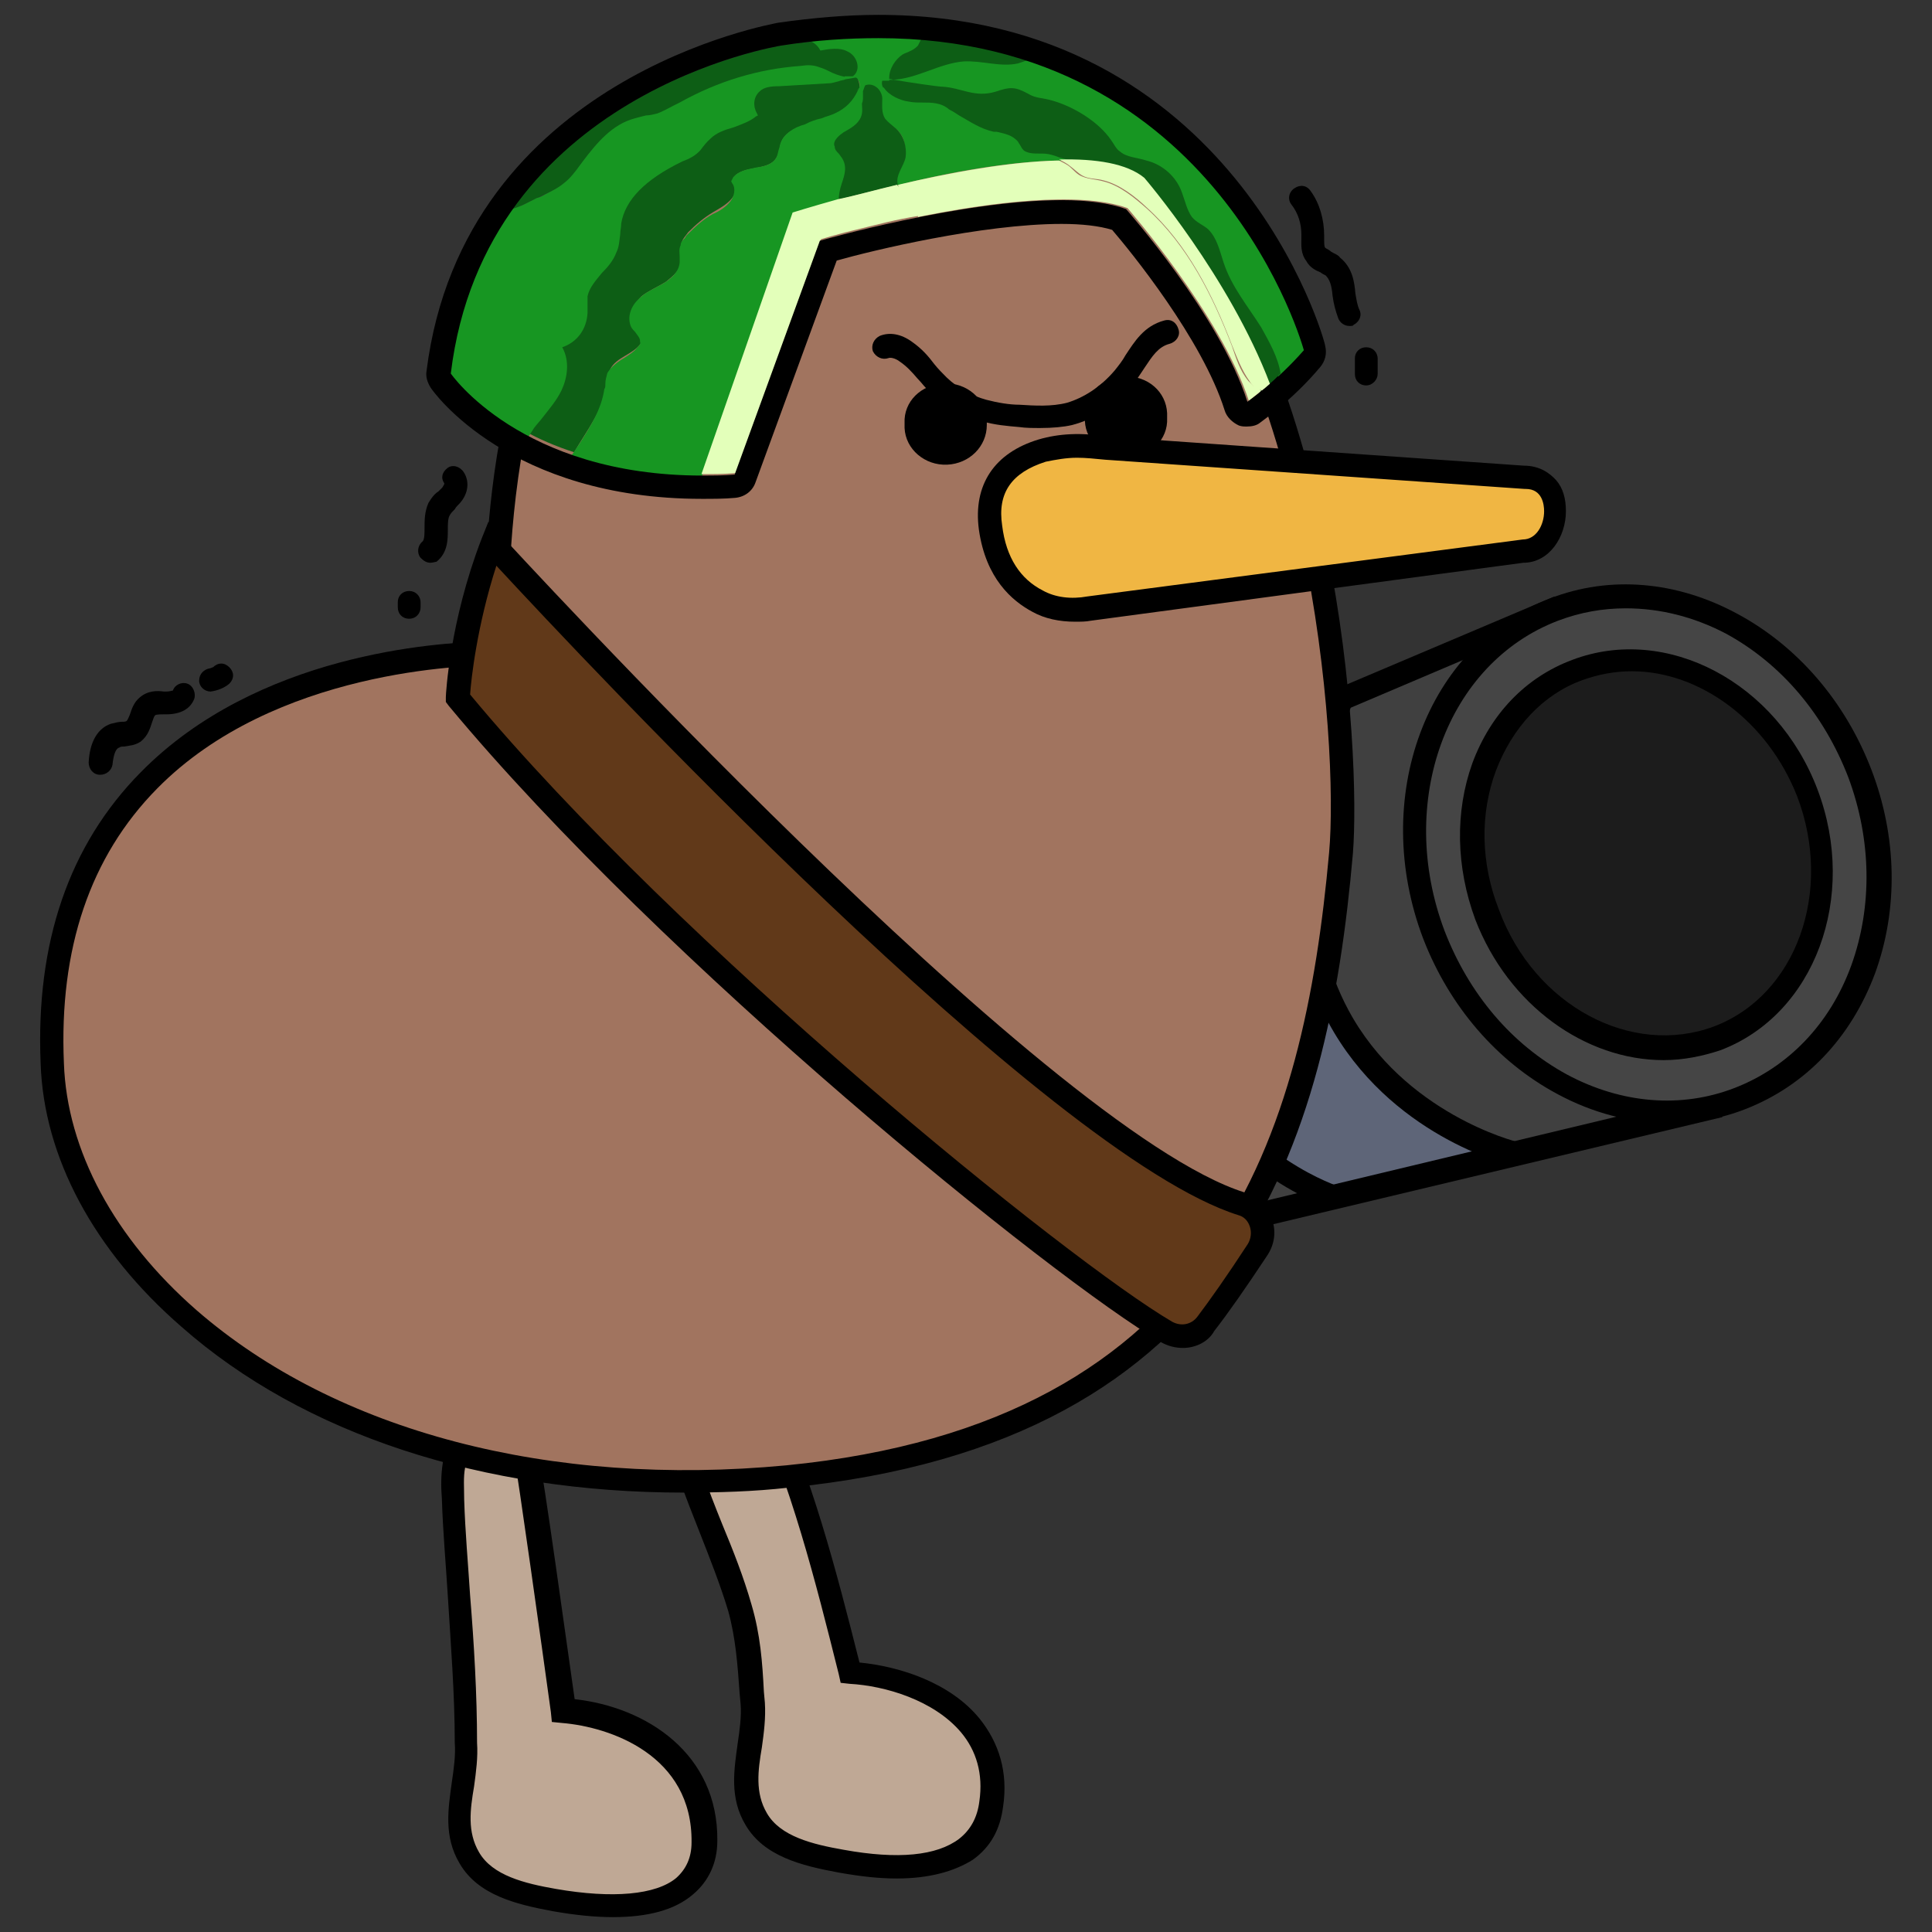 <?xml version="1.0" encoding="utf-8"?>
<!-- Generator: Adobe Illustrator 26.0.3, SVG Export Plug-In . SVG Version: 6.00 Build 0)  -->
<svg version="1.1" id="레이어_1" xmlns="http://www.w3.org/2000/svg" xmlns:xlink="http://www.w3.org/1999/xlink" x="0px"
	 y="0px" viewBox="0 0 390 390" style="enable-background:new 0 0 390 390;" xml:space="preserve">
<rect x="0" y="0" width="390" height="390" fill="#333333" stroke="none"/>
<style type="text/css">
	.st0{fill:#404040;}
	.st1{fill:#5E6578;}
	.st2{fill-rule:evenodd;clip-rule:evenodd;fill:#454545;}
	.st3{fill-rule:evenodd;clip-rule:evenodd;fill:#1C1C1C;}
	.st4{fill-rule:evenodd;clip-rule:evenodd;fill:#BFA895;}
	.st5{fill:#A1745F;}
	.st6{fill-rule:evenodd;clip-rule:evenodd;}
	.st7{fill:#F0B643;}
	.st8{fill:#179622;}
	.st9{fill:#0D5E15;}
	.st10{fill:#E3FFBA;}
	.st11{fill-rule:evenodd;clip-rule:evenodd;fill:#613919;}
</style>
<g>
	<g id="XMLID_139_">
		<g>
			<g>
				<path class="st0" d="M336.4,198.7l8,24.9l-19.4,4.7C331.5,220.2,335.5,209.9,336.4,198.7z"/>
			</g>
			<g>
				<path class="st0" d="M321.2,151.4l15.3,47.4c-1,11.2-4.9,21.5-11.4,29.6l-19.2,4.5c-17-4.5-32.3-18.2-39.7-37.6
					c-7.4-19.4-4.9-39.7,4.7-54.2l20.2-8.6C302.4,135.1,313,141.8,321.2,151.4z"/>
			</g>
			<g>
				<path class="st0" d="M312.2,123.6l9,27.8c-8.2-9.6-18.8-16.2-30.1-18.8L312.2,123.6z"/>
			</g>
			<g>
				<path class="st1" d="M305.9,233l-35,8.4c-14.1-6.1-26.2-18.4-32.5-35c-7-18.8-5.1-38.4,3.9-52.8l28.8-12.1
					c-9.6,14.7-12.1,35-4.7,54.2C273.4,214.8,288.9,228.5,305.9,233z"/>
			</g>
			<g>
				<path class="st0" d="M270.9,241.4l-64.4,15.3l-19.8-79.9l55.4-23.5c-9,14.5-11,34.1-3.9,52.8
					C244.6,222.8,256.8,235.3,270.9,241.4z"/>
			</g>
		</g>
		<g>
			<g>
				<path d="M204.7,259.6L184,175.4l129.8-55l33.9,105.1L204.7,259.6z M189.5,178.2l18.8,75.5l133.1-31.9l-30.7-95.1L189.5,178.2z"
					/>
			</g>
		</g>
	</g>
	<g>
		<g>
			
				<ellipse transform="matrix(0.935 -0.355 0.355 0.935 -39.511 129.308)" class="st2" cx="332.5" cy="172.3" rx="46" ry="52.8"/>
		</g>
		<g>
			<path d="M336.8,226.7c-7.6,0-15.3-2-22.5-5.9c-12.1-6.5-21.7-17.6-27-31.3c-10.8-28.4,0.6-59.3,25.6-68.7
				c12.1-4.7,25.6-3.5,37.8,3.1c12.1,6.5,21.7,17.6,27,31.3c5.3,13.7,5.5,28.4,0.8,41.3c-4.9,13.1-14.1,22.7-26.2,27.4
				C347.2,225.9,342.1,226.7,336.8,226.7z M328.2,122.8c-4.7,0-9.2,0.8-13.7,2.5c-22.5,8.6-32.7,36.6-22.9,62.6
				c4.9,12.7,13.5,22.9,24.7,29c11,5.9,23.1,6.9,33.9,2.7s19.2-12.9,23.5-24.7c4.3-11.9,4.1-25.4-0.6-38l0,0
				c-4.9-12.7-13.5-22.9-24.7-29C341.9,124.5,335.1,122.8,328.2,122.8z"/>
		</g>
	</g>
	<g>
		<g>
			
				<ellipse transform="matrix(0.935 -0.355 0.355 0.935 -39.511 129.308)" class="st3" cx="332.5" cy="172.3" rx="34.6" ry="39.7"/>
		</g>
		<g>
			<path d="M335.8,214c-15.7,0-31.3-11-38-28.4c-3.9-10.6-4.1-21.7-0.6-31.5c3.7-10,10.8-17.4,20.2-20.9c19-7.2,41.3,4.5,49.5,26.2
				l0,0c8.2,21.7-0.6,45.4-19.6,52.6C343.7,213.2,339.8,214,335.8,214z M329.4,135.5c-3.3,0-6.7,0.6-10,1.8
				c-8,2.9-14.1,9.6-17.4,18.2c-3.3,8.8-3.1,18.8,0.6,28.2c7.2,19.4,26.8,29.7,43.4,23.5c16.6-6.3,24.1-27.2,16.8-46.4
				C356.8,145.5,343.1,135.5,329.4,135.5z"/>
		</g>
	</g>
	<g>
		<g>
			<path d="M305.3,235.3c-1-0.2-24.9-6.1-37.2-29c-9.4-17.4-9.2-39.5,0.4-66l4.5,1.6c-9.2,25.1-9.4,46-0.8,62
				c11.2,20.9,33.9,26.6,34.1,26.6L305.3,235.3z"/>
		</g>
	</g>
	<g>
		<g>
			<path d="M269.3,244.1c-0.8-0.2-20.4-6.3-31.7-27.4c-9.6-18-10.2-41.1-1.8-68.7l4.5,1.4c-8,26.2-7.6,48.1,1.4,65
				c10.4,19.4,28.6,25.1,28.8,25.2L269.3,244.1z"/>
		</g>
	</g>
</g>
<g>
	<g>
		<path class="st4" d="M136.2,286c-1-5.5-0.2-12.5,5.1-14.1c5.5-1.6,10,4.3,12.3,9.4c8.2,18,13.1,37.2,18,56.4
			c12.1,0.8,30.9,7.6,28.6,26.4c-2,15.7-21.9,13.1-30.1,11.7c-6.5-1.2-13.7-2.9-17.2-8.6c-4.3-7.2,0-15.5-0.6-23.3
			c-0.4-6.7-0.8-12.7-2.5-19.2C145.6,311.5,138.6,299.5,136.2,286z"/>
	</g>
	<g>
		<path d="M181,379.2c-3.5,0-7.2-0.4-11.7-1.2c-7.6-1.4-15.1-3.3-18.8-9.6c-3.3-5.5-2.3-11.2-1.6-16.4c0.4-2.7,0.8-5.5,0.6-8
			l-0.2-2.2c-0.4-5.7-0.8-11.2-2.3-16.6c-1.6-5.3-3.7-10.6-5.7-15.7c-2.9-7.4-6.1-15.1-7.4-23.1l0,0c-1.4-7,0.2-14.9,6.7-16.8
			c5.7-1.8,11.4,2.3,15.1,10.8c8.2,17.6,13.1,36.6,17.8,55.2c8.2,0.8,18.4,4.1,24.3,11.4c3.9,4.9,5.7,10.8,4.7,17.6
			c-0.6,4.7-2.5,8.2-6.1,10.8C192.6,377.8,187.5,379.2,181,379.2z M138.6,285.4c1.4,7.6,4.3,15.1,7.2,22.3
			c2.2,5.3,4.3,10.6,5.9,16.2c1.8,6.1,2.2,11.7,2.5,17.6l0.2,2.2c0.2,3.1-0.2,6.1-0.6,9c-0.8,4.7-1.4,9.2,1,13.3
			c2.7,4.7,9.2,6.3,15.5,7.4c11,2,18.8,1.2,23.3-2.2c2.3-1.8,3.7-4.3,4.1-7.6c0.8-5.5-0.6-10.2-3.7-13.9c-5.5-6.5-15.3-9.4-22.5-9.8
			l-1.8-0.2l-0.4-1.8c-4.7-18.8-9.6-38.2-17.8-56c-2-4.5-5.9-9.2-9.4-8.2C138.4,275,137.6,280.7,138.6,285.4L138.6,285.4z"/>
	</g>
</g>
<g>
	<g>
		<path class="st4" d="M91.6,295.8c0.2-1.8,0.8-3.3,1.8-4.9c2.2-3.5,7.4-5.3,10.4-2.5c1.4,1.4,2,3.3,2.5,5.3
			c1,4.3,7.6,51.9,7.6,51.9c12.1,0.8,28.8,8.2,28.6,26.4c-0.2,15.9-21.9,13.1-30.1,11.7c-6.5-1.2-13.7-2.9-17.2-8.6
			c-4.3-7.2,0-15.5-0.6-23.3c0-16.2-2-32.9-2.7-49.1C91.4,300.5,91.2,297.9,91.6,295.8z"/>
	</g>
	<g>
		<path d="M123.7,387c-3.5,0-7.6-0.4-12.1-1.2c-7.6-1.4-15.1-3.3-18.8-9.6c-3.3-5.5-2.3-11.2-1.6-16.4c0.4-2.7,0.8-5.5,0.6-8
			c0-9.8-0.8-19.8-1.4-29.6c-0.4-6.5-1-13.1-1.2-19.6c-0.2-2.5-0.2-4.9,0.2-7.4l0,0c0.4-2.3,1-4.1,2-5.9c1.6-2.5,4.5-4.5,7.6-4.9
			c2.5-0.4,4.7,0.4,6.5,2c2,2,2.7,4.5,3.1,6.5c1,3.9,6.1,41.1,7.4,50.1c14.5,1.6,29,11,28.8,28.6c0,4.5-1.8,8.2-4.9,10.8
			C136.2,385.6,130.7,387,123.7,387z M93.9,296.2c-0.4,2-0.2,4.1-0.2,6.5c0.2,6.5,0.8,13.1,1.2,19.4c0.8,9.8,1.4,20,1.4,29.7
			c0.2,2.9-0.2,5.9-0.6,8.8c-0.8,4.7-1.4,9.2,1,13.3c2.7,4.7,9.2,6.3,15.5,7.4c11.5,2,20.2,1.2,24.3-2.2c2-1.8,3.1-4.1,3.1-7.2
			c0.2-17.6-16.4-23.3-26.2-24.1l-2-0.2l-0.2-2c-1.8-13.1-6.7-48.1-7.4-51.5c-0.4-1.8-0.8-3.3-1.8-4.1c-0.8-0.8-1.8-0.8-2.5-0.6
			c-1.6,0.2-3.3,1.4-4.1,2.7C94.7,293.3,94.1,294.4,93.9,296.2L93.9,296.2z"/>
	</g>
</g>
<g>
	<g>
		<path class="st5" d="M100.6,132c0,0-93.4-2.5-90,82.6c1.8,45.2,59.7,92,148.4,83.4c89.2-8.8,106.7-68.3,111.8-125.8
			c2.3-25.8-6.1-163.2-93.4-159.9C92,15.5,100.6,132,100.6,132z"/>
	</g>
	<g>
		<path d="M138,301.3c-40.5,0-76.7-11.7-101.4-33.5C19,252.5,8.8,233.6,8.2,214.6c-1-24.3,5.7-44,20.2-58.7
			c23.5-23.9,59.7-26.2,69.7-26.4c-0.6-12.3-1-64.8,27.2-96.3c13.1-14.5,30.5-22.3,51.9-23.3c21.9-0.8,40.5,6.9,55.6,22.7
			c20.4,21.3,30.3,54,35,77.7c5.5,27.2,6.1,52.1,5.3,62c-5.1,58.3-22.7,119-113.9,128C152.1,301.1,145,301.3,138,301.3z M99.8,134.3
			c-5.3,0-44.4,0.8-68.1,24.9c-13.5,13.7-19.8,32.3-18.8,55.4c0.6,17.6,10.2,35.4,26.8,49.9c28.2,24.5,71.4,35.8,119,31.3
			c87.7-8.6,104.5-67.3,109.6-123.7c2-22.3-3.7-99-38.9-136.2C215.3,21,197.7,14,177.5,14.7c-20.2,0.8-36.6,8-48.7,21.7
			c-29.9,33.5-26,94.7-25.8,95.3l0.2,2.5h-2.5C100.4,134.3,100.2,134.3,99.8,134.3z"/>
	</g>
</g>
<g>
	<g>
		<g>
			<g>
				<g>
					<g>
						<path class="st6" d="M191.2,93.8L191.2,93.8c-4.5,0.2-8.4-3.1-8.6-7.4v-1c-0.2-4.3,3.3-7.8,8-8c4.5-0.2,8.4,3.1,8.6,7.4v1
							C199.2,90.1,195.7,93.6,191.2,93.8"/>
					</g>
				</g>
			</g>
		</g>
	</g>
</g>
<g>
	<g>
		<g>
			<path class="st6" d="M227.6,92.4L227.6,92.4c-4.5,0.2-8.4-3.1-8.6-7.4v-1c-0.2-4.3,3.3-7.8,8-8s8.4,3.1,8.6,7.4v1
				C235.8,88.7,232.3,92.2,227.6,92.4"/>
		</g>
	</g>
</g>
<g>
	<g>
		<path class="st7" d="M307.9,96.4l-84.7-5.9c-4.1-0.8-8.4-0.8-12.5,0.4c-5.7,1.8-11.7,5.9-10.6,15.5c1.2,8.6,5.5,12.9,9.6,14.9
			c3.1,1.6,6.9,2,10.4,1.6l87.7-11.9C315.3,111.2,316.9,96.4,307.9,96.4z"/>
	</g>
	<g>
		<path d="M217,125.5c-3.1,0-6.1-0.6-8.6-2c-4.1-2.2-9.4-6.7-10.8-16.6c-1.2-9,3.1-15.5,12.1-18.2c4.1-1.2,8.6-1.4,13.5-0.6
			l84.4,5.9c3.3,0,5.3,1.6,6.5,2.9c1.4,1.6,2,3.7,2,6.3c0,5.1-3.3,10.4-8.6,10.4l-87.3,11.7C219.2,125.5,218.2,125.5,217,125.5z
			 M217.4,92.4c-2.2,0-4.3,0.4-6.3,0.8c-6.9,2.2-9.8,6.3-8.8,12.9c0.8,6.5,3.7,10.8,8.2,13.1c2.5,1.4,5.7,1.8,9,1.2l87.9-11.5
			c2.7,0,4.3-2.9,4.3-5.7c0-1.4-0.4-4.5-3.7-4.5h-0.2l-84.7-5.9C221,92.6,219.2,92.4,217.4,92.4z"/>
	</g>
</g>
<g>
	<g id="XMLID_126_">
		<g>
			<path class="st8" d="M263.6,70.5c-0.2-0.4-12.3-44.4-56.2-58.7h-0.2l-2,0.6c-2,0.4-3.9,0.2-6.1,0c-1.6-0.2-3.1-0.4-4.9-0.4
				c-2.3,0.2-4.7,1-7,2c-2.3,0.8-4.7,1.8-7.2,1.8l-4.7,0.2l4.7,0.8c3.3,0.6,9,1.4,9.8,1.4c1.6,0,2.9,0.4,4.1,0.8
				c2,0.6,3.9,1.2,6.7,0.2c2.9-1,3.7-1,6.1,0.4c1.4,0.8,2.5,1,3.7,1.2c0.4,0,0.8,0.2,1.4,0.2c4.5,1.2,9.4,4.5,11.7,7.8
				c0.2,0.2,0.4,0.6,0.6,0.8c0.4,0.6,0.8,1.2,1.4,1.6c1.2,1.2,2.7,1.4,4.3,1.8c0.4,0,0.8,0.2,1.2,0.2c2.9,0.8,5.9,3.3,6.9,6.1
				c0.2,0.4,0.2,1,0.4,1.4c0.4,1.4,0.8,2.5,1.6,3.7c0.4,0.6,1.2,1,1.8,1.6c0.6,0.4,1.2,0.8,1.6,1.2c1.4,1.2,2,3.3,2.5,5.3
				c0.2,0.4,0.2,0.8,0.4,1.2c1.4,3.7,3.5,7,5.7,10.4c0.6,1,1.4,2,2,2.9c1.8,2.5,3.5,5.7,4.1,9l0.2,1l0.6-0.6
				c1.4-1.4,2.9-2.9,4.5-4.7l0.2-0.2L263.6,70.5z"/>
			<g>
				<path class="st9" d="M258.5,75.4c-0.8,0.8-1.6,1.6-2.3,2.2c-8.2-21.7-25.4-41.5-25.4-41.5c-3.5-2.7-9.8-3.7-17.2-3.7
					c-1-0.4-2.2-0.8-3.3-0.8c-1.4,0-2.7,0-3.7-0.8c-0.6-0.6-1-1.2-1.4-1.8c-1.2-1.4-2.9-1.6-4.7-2c-3.5-1-5.9-2.9-9-4.7
					c-2.3-1.4-5.3-0.8-8-1.2c-1.8-0.2-4.1-1.2-5.3-2.9c-0.6-0.8-0.8-1.8-0.6-2.9c0,0.2,0.6,0.4,1.4,0.6v0.2c0.4,0,1,0,1.4,0l0,0
					c3.5,0.6,9,1.4,9.8,1.4c3.9,0.2,6.5,2.3,10.8,1c2.9-1,3.9-1,6.5,0.4c1.6,1,2.9,0.8,4.9,1.4c4.3,1.2,9.4,4.3,11.9,8
					c0.6,0.8,1,1.8,1.8,2.3c1.4,1.2,3.5,1.2,5.3,1.8c3.3,0.8,6.1,3.3,7.2,6.5c0.6,1.6,1,3.5,2,4.9c1,1.2,2.3,1.6,3.3,2.5
					c1.8,1.8,2.3,4.3,3.1,6.7c1.6,4.9,4.9,8.8,7.6,13.1C256.2,69,258,72.1,258.5,75.4z"/>
			</g>
			<path class="st8" d="M213.9,31.8c-1-0.4-2.2-0.8-3.5-0.8c-0.2,0-0.4,0-0.6,0c-1,0-2.2,0-3.1-0.6c-0.2-0.2-0.4-0.4-0.6-0.8
				c-0.2-0.4-0.4-0.6-0.6-1c-1.2-1.4-2.7-1.6-4.3-2l-0.6,0c-2.7-0.6-4.7-2-7-3.3c-0.6-0.4-1.2-0.8-2-1.2c-1.6-1.4-3.5-1.4-5.5-1.4
				c-0.8,0-1.8,0-2.7-0.2c-1.6-0.2-3.9-1.2-4.9-2.7l-0.2-0.2l-1.2,0.6l0.2,0.4c0.2,0.4,0.4,0.6,0.4,1.2c0,0.2,0,0.4,0,0.6
				c0,1.2,0,2.5,0.8,3.7c0.4,0.6,1,1,1.6,1.4c0.2,0.2,0.4,0.2,0.6,0.4c1.6,1.2,2.3,3.3,1.8,5.3c-0.2,0.6-0.4,1-0.6,1.6
				c-0.6,1.4-1.2,2.5-1,3.9v0.8l0.6-0.2c7-1.8,20.6-4.7,32.3-4.9h2.3L213.9,31.8z"/>
			<g>
				<path class="st9" d="M207.3,12.2c-0.6,0.2-1.2,0.4-1.8,0.6c-3.5,0.8-7.2-0.6-11-0.4c-4.9,0.4-9.4,3.5-14.3,3.7l0,0
					c-0.6,0-1-0.2-1.4-0.2c0-2.2,1.2-4.1,3.1-5.1c1-0.6,2.2-1,2.7-1.8c0.4-0.4,0.6-0.8,0.6-1.2C193.6,8.5,200.8,10,207.3,12.2z"/>
			</g>
			<path class="st8" d="M185.5,7.3c-6.5-0.6-13.5-0.4-21.7,0.4l-1.2,0.2l1.2,1c0.6,0.6,1.2,0.8,1.4,1.4l0.2,0.4l1-0.2
				c1.6-0.2,3.1-0.4,4.7,0.4c0.6,0.2,1.4,1.2,1.6,2c0,0.4,0.2,1.2-0.4,1.8c-0.2,0.2-0.4,0.4-0.6,0.6l-3.3,1.6l3.5-0.8
				c0.8-0.2,1.4,0,1.4,0.2c0.4,0.6,0.2,1.4,0,2.2l1,0.4c0.2-0.6,0.8-1,1.4-1c0.8,0,1.4,0.4,1.8,1l0.2,0.4l1.4-0.6l-0.4-0.4
				c-0.6-0.6-0.8-1.4-0.6-2c0.2,0,0.6,0,1,0h0.4v-0.6c0-1.8,1.2-3.7,2.7-4.7l0.4-0.2c1-0.4,2-0.8,2.7-1.6l1-2L185.5,7.3z"/>
			<g>
				<path class="st9" d="M180.8,25.9c1.6,1.4,2.3,3.7,2,5.9c-0.4,1.8-2,3.5-1.6,5.3v0.2c-4.7,1.2-9,2.2-12.3,3.1
					c-0.2-2.9,2.3-6.1,0.8-8.4c-0.4-0.8-1.2-1.2-1.6-2.2c-0.4-1.4,0.8-2.7,2-3.5c1.2-0.8,2.7-1.6,3.3-2.9c0.4-1.2,0-2.5,0-3.7
					c0-0.4,0-0.8,0.2-1.2c0.6-2,3.1-1.8,4.1,0c0.2,0.4,0.4,0.8,0.4,1.4c0,1.4-0.2,2.9,0.6,4.1C179.3,24.7,180.1,25.3,180.8,25.9z"/>
			</g>
			<g>
				<path class="st8" d="M180.3,16.1c-0.4,0-1,0-1.4,0v-0.2C179.3,15.9,179.7,15.9,180.3,16.1z"/>
			</g>
			<g>
				<path class="st9" d="M173.2,16.1c0.4,0.8,0.4,1.8,0,2.5c0,0.2,0,0.2-0.2,0.2c-1,2.2-2.7,4.1-4.9,5.1c-1.8,0.8-3.7,0.8-5.7,1.4
					s-4.1,1.6-4.7,3.5c-0.4,1-0.4,2.2-1,3.1c-1.6,2.7-6.7,1.4-8.6,3.9c1,1.2,0.6,3.1-0.4,4.3s-2.5,2-3.7,2.7c-2,1.2-3.5,2.5-5.1,4.1
					c-0.4,0.6-1,1.2-1.2,1.8c-0.4,1.2,0.2,2.5,0,3.7c-0.2,2-1.8,3.3-3.3,4.5c-1.6,1-3.5,1.8-4.9,2.9c-1.4,1.4-2.3,3.5-1.4,5.1
					c0.6,1,1.8,1.8,1.8,2.9c0,0.6-0.2,1.2-0.6,1.6c-1.6,2.2-4.9,2.7-6.1,5.1c-0.4,1-0.6,2.2-0.6,3.1c-0.8,5.1-4.1,9.2-6.7,13.7
					c-3.7-1.2-7.2-2.7-10-4.3c0.4-0.6,0.8-1.2,1.2-1.8c2-2.5,4.1-4.7,5.5-7.4c1.4-2.7,1.8-6.5-0.2-8.8c2.9-0.6,5.5-3.3,5.5-6.5
					c0-1.2-0.2-2.3,0-3.5c0.6-3.5,4.7-5.5,6.1-8.8c0.8-1.8,0.6-3.7,1-5.7c1.2-6.1,7-10.2,12.3-12.9c1.2-0.6,2.5-1.2,3.5-2.2
					c0.8-0.8,1.2-1.6,2-2.3c2.3-2.3,6.5-2.3,9.2-4.5c-1.2-1.6-0.8-3.9,0.8-5.1c1.2-0.8,2.7-1,4.1-1.2c3.3-0.2,6.9-0.4,10.2-0.6
					c0.6,0,2-0.4,3.1-0.6c0.4,0,0.8,0,1-0.2C172.2,15.5,173,15.5,173.2,16.1z"/>
			</g>
			<path class="st8" d="M174.2,19.6v-1.2l0.8-2.2l-1.6,1.6c-0.2,0.2-0.2,0.4-0.2,0.4c-1,2.2-2.5,3.7-4.7,4.7c-0.8,0.4-1.8,0.6-2.7,1
				c-1,0.2-2.2,0.6-3.3,1.2c-2.3,0.6-4.3,2-4.9,3.7c-0.2,0.4-0.2,1-0.4,1.4c-0.2,0.6-0.2,1.2-0.6,1.8c-0.8,1.2-2.3,1.6-3.9,1.8
				c-1.8,0.4-3.5,0.6-4.7,2l-0.4,0.8l0.2,0.4c0.8,1,0.4,2.7-0.4,3.7c-1,1.2-2.3,2-3.5,2.5c-1.8,1-3.3,2.3-5.3,4.3
				c-0.2,0.2-0.2,0.4-0.4,0.6c-0.4,0.4-0.8,0.8-0.8,1.4c-0.4,0.8-0.2,1.6-0.2,2.3c0,0.4,0,0.8,0,1.2c-0.2,2.2-2.2,3.5-3.1,4.1
				c-0.6,0.4-1.2,0.6-1.8,1c-1.2,0.6-2.3,1.2-3.3,2.2c-1.6,1.4-2.5,3.7-1.6,5.7c0.2,0.4,0.6,0.8,0.8,1c0.4,0.6,1,1.2,1,1.8v0.2
				c0.2,0.4-0.2,0.8-0.6,1.2c-0.6,0.8-1.6,1.4-2.5,2c-1.4,0.8-2.7,1.8-3.5,3.1c-0.2,0.8-0.4,1.4-0.4,2.2c0,0.4,0,0.8-0.2,1
				c-0.6,4.1-2.7,7.4-5.1,11.2c-0.6,0.8-1,1.6-1.6,2.3l-0.4,0.6l0.6,0.2c7.6,2.5,16.2,3.9,25.6,3.9h0.4l18.4-52.8
				c1-0.2,4.3-1.4,9-2.7l0.4-0.2v-0.4c0-1.2,0.2-2.3,0.6-3.5c0.6-1.8,1.2-3.5,0-5.3c-0.2-0.2-0.4-0.6-0.6-0.8
				c-0.4-0.4-0.8-0.8-0.8-1.4c-0.6-1.2,1.2-2.5,1.8-2.9c1.4-0.8,2.9-1.6,3.5-3.1c0.4-1,0.2-1.8,0.2-2.7
				C174.2,20.4,174.2,20,174.2,19.6z M173.4,18.1v0.2l-0.4-0.2C173.2,18.3,173.2,18.3,173.4,18.1z M173.8,18.5L173.8,18.5
				c0.2,0,0.2,0,0.2,0H173.8z"/>
			<g>
				<path class="st9" d="M171.1,10.4c1.8,0.8,2.7,3.3,1.4,4.7c-0.2,0.2-0.6,0.4-0.8,0.6c-0.4,0-0.8,0-1,0.2c-1.8,0-3.9-1.6-5.9-2.2
					c-1-0.2-2.2-0.2-3.3-0.2c-8.4,0.6-16.8,3.3-24.3,7.4c-1.4,0.8-2.9,1.8-4.5,2.2c-1.6,0.6-3.1,0.6-4.7,1
					c-4.3,1.2-7.6,4.7-10.2,8.4c-1.2,1.6-2.3,3.3-3.9,4.5c-1.2,1-2.5,1.6-3.9,2.2c-1.4,0.6-4.3,2.3-6.9,3.1
					c20-27.6,54.6-33.1,54.6-33.1c2.2-0.4,4.1-0.6,6.1-0.8c0.8,0.4,1.4,1,1.8,1.8C167.3,9.9,169.5,9.5,171.1,10.4z"/>
			</g>
			<g>
				<path class="st9" d="M171.6,15.7c-0.4,0.2-0.6,0.2-1,0.2C170.9,15.7,171.3,15.7,171.6,15.7z"/>
			</g>
			<path class="st8" d="M170.5,15.5c-1-0.2-2.2-0.6-3.3-1.2c-0.8-0.4-1.4-0.6-2-0.8c-1.2-0.4-2.2-0.4-3.5-0.2
				c-8.6,0.6-16.8,3.1-24.5,7.4c-0.4,0.2-0.8,0.4-1.2,0.6c-1.2,0.6-2.2,1.2-3.3,1.6c-0.8,0.2-1.6,0.4-2.3,0.4
				c-0.8,0.2-1.6,0.4-2.3,0.6c-4.5,1.2-7.6,4.9-10.4,8.6l-0.6,0.8c-1,1.4-2,2.7-3.3,3.7c-1.2,1-2.5,1.6-3.7,2.2
				c-0.4,0.2-1,0.6-1.8,0.8c-1.6,0.8-3.3,1.8-5.1,2.2h-0.2v0.2c-6.9,9.6-11,20.7-12.5,33.1v0.2l0.2,0.2c0.2,0.2,4.7,6.9,15.3,12.5
				l0.4,0.2l1.4-2.2c0.6-0.8,1.2-1.4,1.8-2.2c1.4-1.8,2.7-3.3,3.7-5.3c1.2-2.5,1.8-5.9,0.2-8.8c2.9-1,4.9-3.5,5.1-6.9
				c0-0.4,0-0.8,0-1.2c0-0.8,0-1.6,0-2.2c0.4-1.8,1.6-3.1,2.9-4.7c1.2-1.2,2.3-2.5,2.9-4.1c0.6-1.2,0.6-2.3,0.8-3.7
				c0-0.8,0.2-1.4,0.2-2.2c0.8-4.7,4.7-8.8,12.3-12.5c1.6-0.6,2.7-1.2,3.7-2.3c0.6-0.8,1.2-1.6,2-2.3c1.2-1.2,2.9-1.8,4.7-2.3
				c1.6-0.6,3.3-1.2,4.5-2.2l0.4-0.2l-0.2-0.4c-0.8-1.4-0.8-3.3,0.6-4.5c0.8-0.8,2.2-1,3.9-1l10.2-0.6c0.4,0,1-0.2,1.8-0.4
				c0.4-0.2,1-0.2,1.4-0.4l3.5-0.6H170.5z"/>
			<path class="st10" d="M256.4,77.6c-8.2-21.7-25.4-41.7-25.4-41.7c-3.5-2.9-9.8-3.9-17.2-3.7c0.8,0.4,1.6,0.8,2.3,1.4
				c0.8,0.6,1.6,1.4,2.3,1.8c1.4,0.8,2.9,0.6,4.3,1c3.3,0.8,6.5,3.3,8.8,5.5c8.2,7.4,13.3,17.6,17.2,27.8c1,2.5,2,5.1,3.5,7.2
				c0.2,0.4,0.6,0.8,1,1.2c-0.4-0.4-0.8-0.8-1.2-1.2c-1.8-2.2-2.5-4.7-3.3-7c-3.9-10.2-9-20.4-17.2-27.8c-2.5-2.2-5.5-4.7-8.8-5.5
				c-1.4-0.4-2.9-0.4-4.3-1c-1-0.4-1.6-1.2-2.3-1.8c-0.6-0.6-1.6-1-2.3-1.4c-10,0.2-22.3,2.5-32.5,4.9c0,0.4,0.2,0.8,0.6,1.2
				c-0.2-0.4-0.6-0.8-0.8-1.2c-4.3,1-8.4,2.2-11.9,2.9l0,0c-5.7,1.6-9.2,2.7-9.2,2.7l-18.4,52.8c2.2,0,4.5,0,6.9-0.2l17.2-47.2
				c0,0,3.1-1,8.2-2.2l0,0c3.3-0.8,7-1.8,11.4-2.5v0.2c14.3-2.9,32.5-5.3,42.3-1.8c0,0,18.8,21.5,24.5,38.9c0,0,1-0.8,2.5-2
				c-0.2-0.2-0.6-0.6-1-0.8c0.4,0.4,0.8,0.6,1.2,0.8C255,78.7,255.8,78.2,256.4,77.6z"/>
		</g>
	</g>
	<g>
		<g>
			<path d="M177.3,7.7c68.9,0,85.9,63,85.9,63c-5.5,6.3-11.4,10.4-11.4,10.4c-5.5-17.4-24.5-38.9-24.5-38.9
				c-3.3-1.2-7.8-1.8-12.9-1.8c-20.4,0-48.9,8.2-48.9,8.2l-17.2,47.2c-2.2,0.2-4.3,0.2-6.5,0.2C105.1,96,91,75.4,91,75.4
				c6.9-56.8,66.7-66.2,66.7-66.2C164.6,8.1,171.3,7.7,177.3,7.7 M177.3,3C170.9,3,164,3.6,157,4.6c-0.6,0.2-63.4,10.8-70.9,70.3
				c-0.2,1.2,0.2,2.3,0.8,3.3c0.6,1,16,22.5,54.8,22.5c2.2,0,4.5,0,6.7-0.2c2-0.2,3.5-1.4,4.1-3.1l16.4-44.8c7-2,29.4-7.4,45.4-7.4
				c4.1,0,7.6,0.4,10.2,1.2c3.7,4.3,18.2,22.1,22.7,36.4c0.4,1.4,1.6,2.5,2.9,3.1c0.6,0.2,1,0.2,1.6,0.2c1,0,2-0.2,2.7-0.8
				c0.2-0.2,6.5-4.5,12.1-11.2c1-1.2,1.4-2.7,1-4.3C267.5,68.8,249.1,3,177.3,3L177.3,3z"/>
		</g>
	</g>
</g>
<g>
	<g>
		<path class="st11" d="M92.6,141c0,0,0.6-14.7,7-31.1c0,0,109.8,120.4,151.3,133.3c3.9,1.2,5.5,5.9,3.3,9.2
			c-3.1,4.7-7,10.8-10.4,14.9c-2,2.5-5.5,3.1-8.2,1.6C212.9,255.5,134.3,191.5,92.6,141z"/>
	</g>
	<g>
		<path d="M238.8,272.1c-1.6,0-3.1-0.4-4.5-1.2c-21.7-12.7-100.4-76.3-143.7-128.4l-0.6-0.8v-1c0-0.6,0.8-15.3,7.2-31.9l1.4-3.5
			l2.5,2.7c1.2,1.2,109.8,120,150.1,132.7c2.5,0.8,4.5,2.7,5.5,5.3c1,2.5,0.6,5.3-1,7.6c-4.3,6.5-7.8,11.5-10.6,15.1
			C243.9,270.9,241.3,272.1,238.8,272.1z M94.9,140.2c42.3,50.9,121,114.5,141.7,126.6c1.8,1,3.9,0.6,5.1-1
			c2.5-3.3,6.1-8.4,10.2-14.7c0.6-1,0.8-2.3,0.4-3.5c-0.4-1.2-1.2-2-2.3-2.3C211.4,233.2,117.6,133,100.2,114.2
			C96.3,126.3,95.1,137.1,94.9,140.2z"/>
	</g>
</g>
<g>
	<g>
		<path d="M210,86.4c-1.6,0-2.9,0-4.3-0.2c-2.3-0.2-4.9-0.4-7.6-1.2c-3.5-1-7-2.9-10-5.5c-1.2-1-2-2.2-2.9-3.1
			c-1.2-1.4-2.2-2.5-3.7-3.5c-0.8-0.6-1.8-0.8-2.2-0.6c-1.2,0.4-2.5-0.2-3.1-1.4c-0.4-1.2,0.2-2.5,1.4-3.1c2-0.8,4.3-0.4,6.5,1.2
			c2,1.4,3.3,2.9,4.5,4.5c0.8,1,1.6,1.8,2.5,2.7c2.3,2.2,5.1,3.7,8,4.5c2.3,0.6,4.7,1,6.7,1c3.1,0.2,6.5,0.4,9.6-0.4
			c3.3-1,6.7-3.1,9.6-6.5c0.8-1,1.6-2,2.2-3.1c1.8-2.7,3.7-5.9,7.8-7c1.4-0.4,2.5,0.4,2.9,1.8c0.4,1.2-0.4,2.5-1.8,2.9
			c-2.3,0.6-3.5,2.5-5.1,4.9c-0.8,1.2-1.6,2.5-2.7,3.7c-3.5,4.1-7.6,6.7-11.9,7.8C214.7,86.2,212.4,86.4,210,86.4z"/>
	</g>
</g>
<g>
	<g>
		<g>
			<path d="M86.9,113.6c-0.8,0-1.4-0.4-2-1c-0.8-1-0.6-2.5,0.4-3.3c0.4-0.4,0.4-1.6,0.4-2.7c0-1.6,0-3.3,0.8-5.1
				c0.6-1,1.2-1.8,2-2.3c0.2-0.2,0.6-0.6,0.8-0.8c0.2-0.4,0.4-0.6,0.4-0.8c-0.8-1.2-0.4-2.3,0.6-3.1s2.5-0.4,3.3,0.8
				c1.2,1.8,1,4.3-0.8,6.3c-0.4,0.4-0.8,0.8-1,1.2c-0.4,0.4-0.8,0.8-1,1.2c-0.4,0.6-0.4,1.8-0.4,2.9c0,2,0,4.7-2.3,6.5
				C87.9,113.4,87.3,113.6,86.9,113.6z"/>
		</g>
	</g>
	<g>
		<g>
			<path d="M82.6,124.9c-1.4,0-2.3-1-2.3-2.3v-1c0-1.4,1-2.3,2.3-2.3s2.3,1,2.3,2.3v1C84.9,123.8,84,124.9,82.6,124.9z"/>
		</g>
	</g>
	<g>
		<g>
			<path d="M272.4,65.8c-1,0-1.8-0.6-2.2-1.4c-0.6-1.6-1-3.1-1.2-4.7c-0.2-2.2-0.6-3.3-1.4-4.1c-0.4-0.2-0.8-0.4-1-0.6
				c-1-0.4-2.2-1-2.9-2.3c-1.2-1.6-1-3.3-1-4.7v-0.6c0-2.2-0.6-4.3-2-6.1c-0.8-1-0.6-2.5,0.6-3.3c1.2-0.8,2.5-0.6,3.3,0.6
				c1.8,2.5,2.7,5.7,2.7,9v0.6c0,0.8,0,1.6,0.2,1.8c0.2,0.2,0.8,0.4,1.2,0.8c0.6,0.4,1.4,0.6,1.8,1.2c2.5,2,2.9,4.9,3.1,7.2
				c0.2,1.2,0.4,2.5,0.8,3.3c0.6,1.2,0,2.5-1.2,3.1C273.2,65.8,272.8,65.8,272.4,65.8z"/>
		</g>
	</g>
	<g>
		<g>
			<path d="M275.8,77.8c-1.4,0-2.3-1-2.3-2.3v-3.1c0-1.4,1-2.3,2.3-2.3s2.3,1,2.3,2.3v3.1C278.1,76.6,277.1,77.8,275.8,77.8z"/>
		</g>
	</g>
	<g>
		<g>
			<path d="M20.2,156.4L20.2,156.4c-1.4,0-2.3-1.2-2.3-2.5c0.2-4.1,1.8-6.9,4.5-7.8c0.8-0.2,1.6-0.4,2.2-0.4c0.4,0,0.8,0,1-0.2
				s0.4-0.8,0.6-1.2c0.4-1.2,0.8-2.5,2-3.5c1.6-1.4,3.5-1.4,4.9-1.2h0.4c0.8,0,1.2-0.2,1.4-0.2c0.4-1.2,1.8-1.8,2.9-1.4
				c1.2,0.4,1.8,2,1.4,3.1c-0.8,2-2.7,3.1-5.7,3.1h-0.4c-0.6,0-1.6,0-1.8,0.2c-0.2,0.2-0.4,0.8-0.6,1.4c-0.4,1.2-0.8,2.7-2.3,3.9
				c-1.2,0.8-2.3,0.8-3.3,1c-0.4,0-0.8,0-1,0.2c-0.8,0.2-1.2,1.6-1.4,3.5C22.5,155.5,21.5,156.4,20.2,156.4z"/>
		</g>
	</g>
	<g>
		<g>
			<path d="M42.5,139.6c-1.2,0-2.3-1-2.3-2.2c0-1.4,1-2.3,2.2-2.5c0.2,0,0.4-0.2,0.6-0.2c1-1,2.3-1,3.3,0s1,2.3,0,3.3
				C45.4,138.8,44,139.4,42.5,139.6C42.7,139.6,42.7,139.6,42.5,139.6z"/>
		</g>
	</g>
</g>
</svg>
